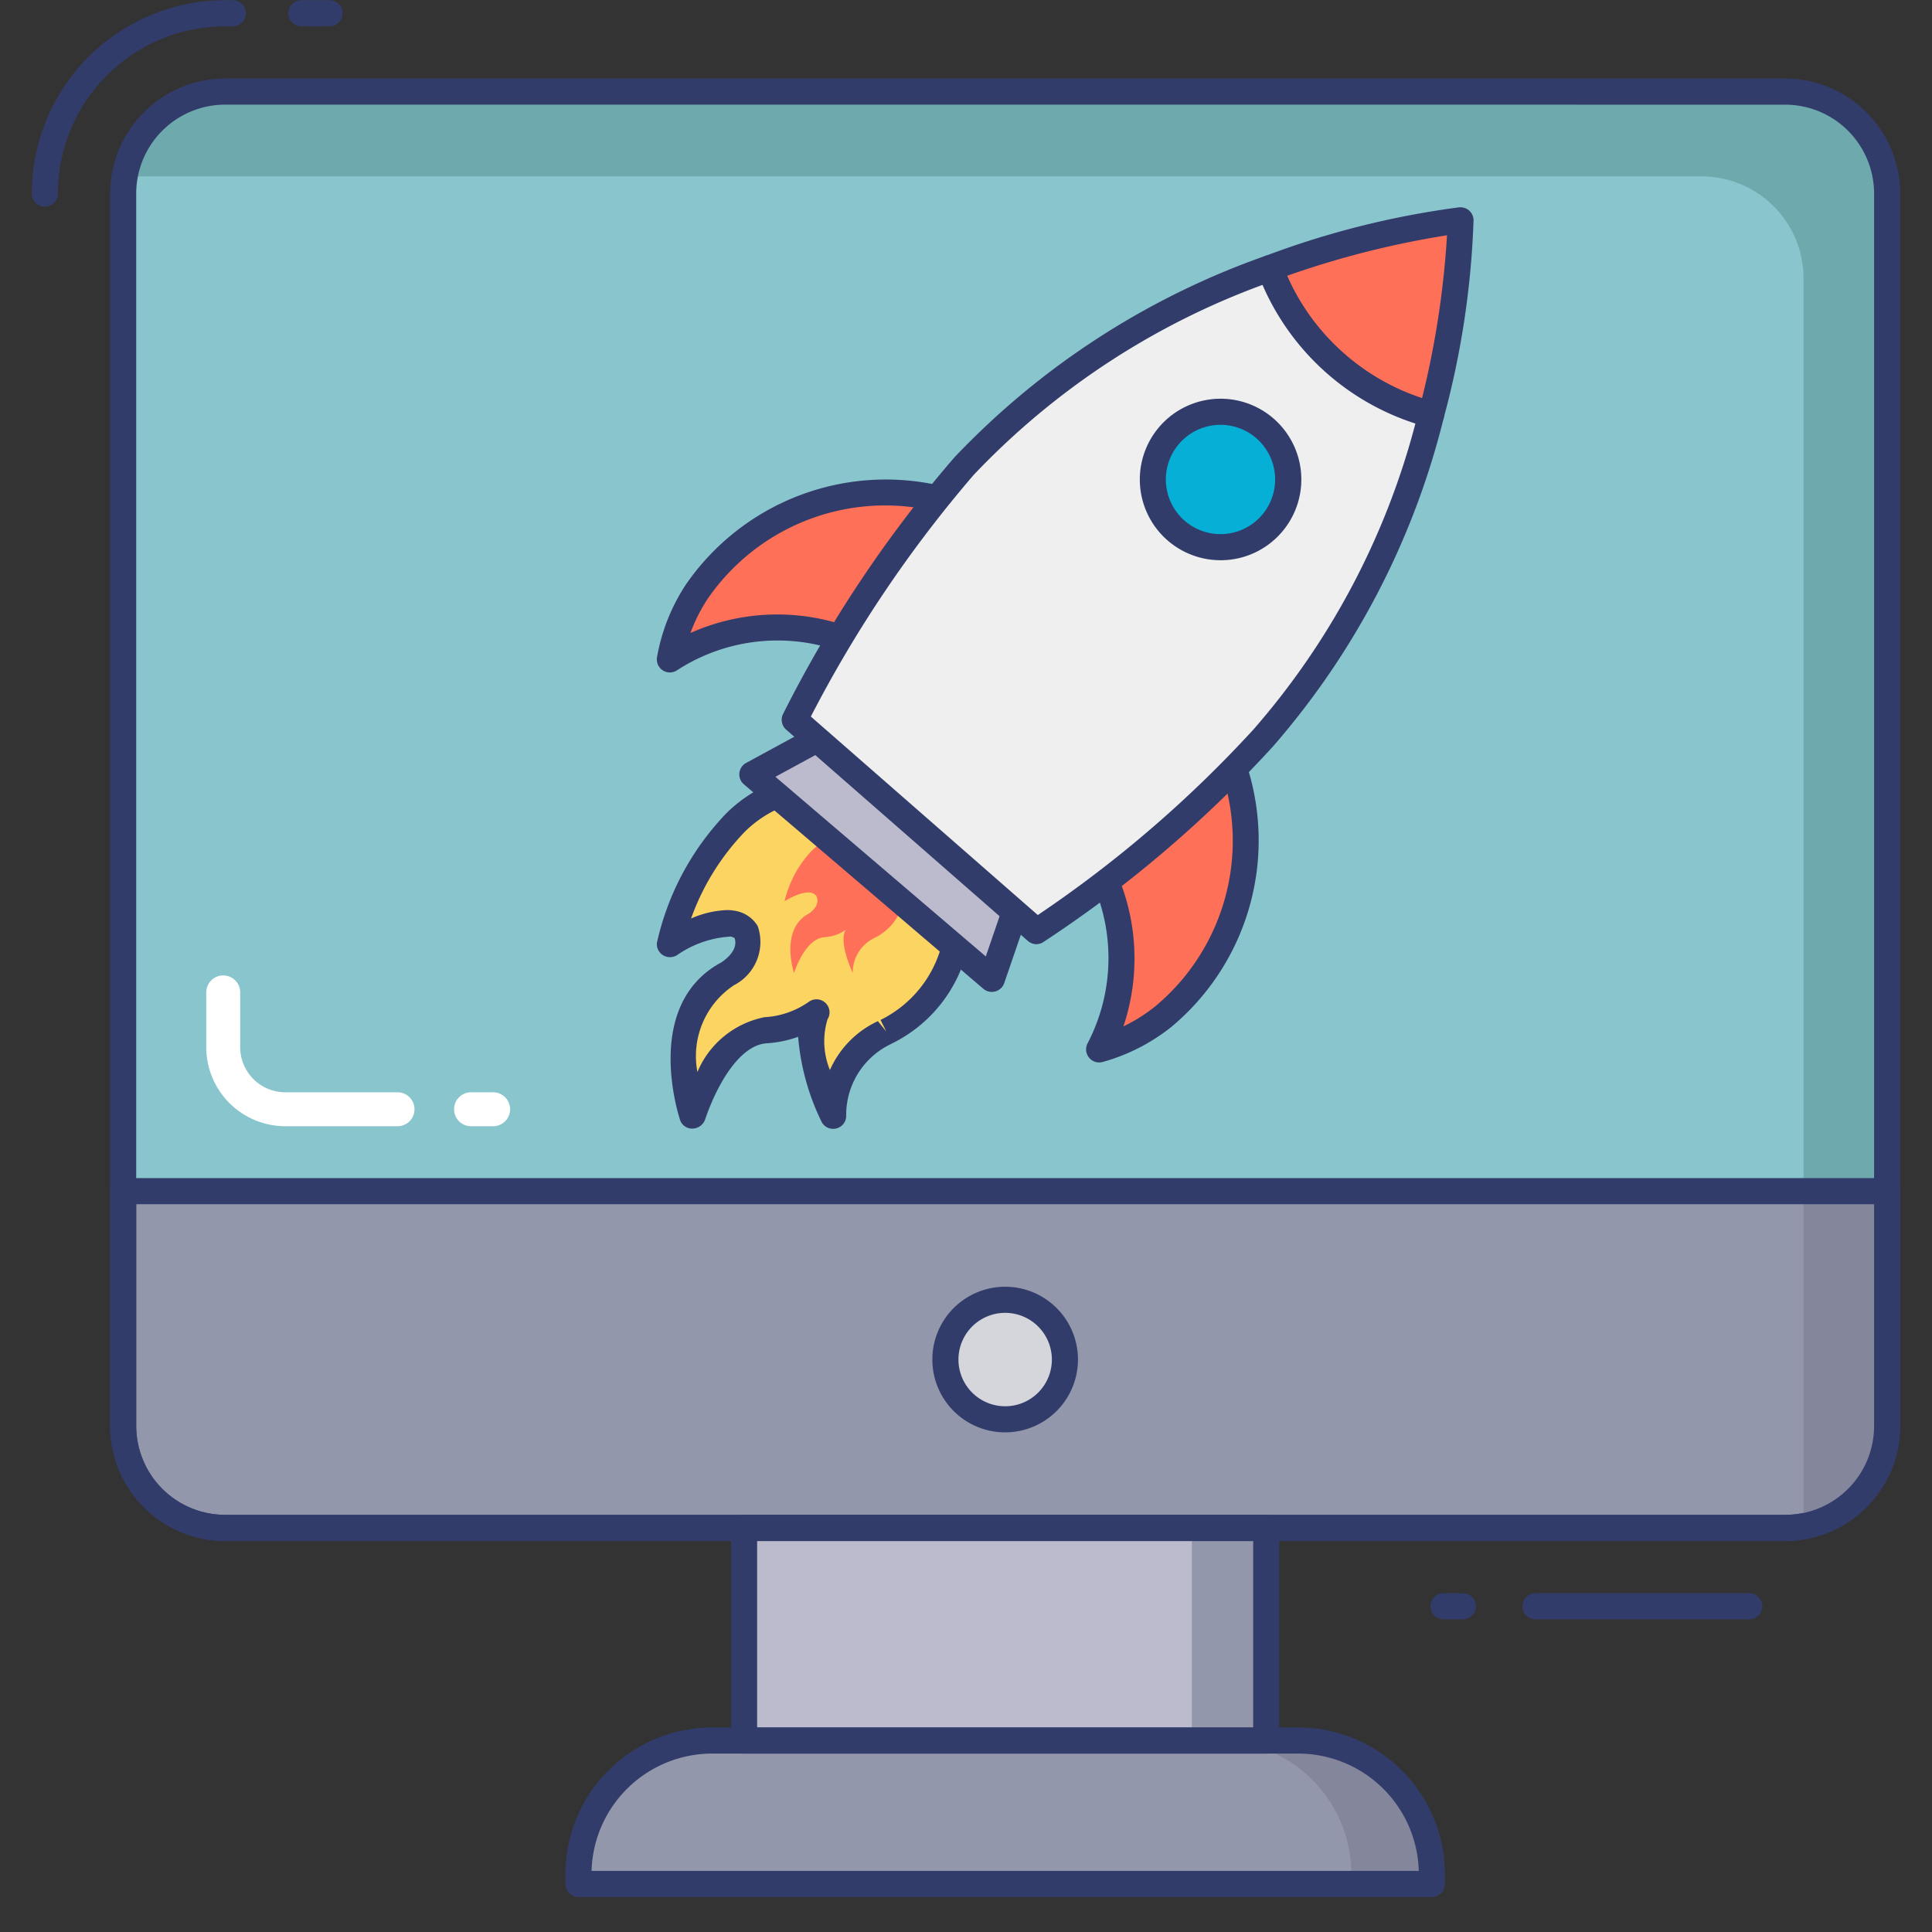 <svg height="512" viewBox="0 0 74 74" width="512" xmlns="http://www.w3.org/2000/svg"><rect x="0" y="0" width="74" height="74" fill="#333333" stroke="none"/><g id="color_line" data-name="color line"><rect fill="#89c5cd" height="55.016" rx="3.906" width="67.565" x="4.717" y="3.508"/><path d="m69.08 10.667v34.833h3.2v-38.083a3.907 3.907 0 0 0 -3.9-3.91h-59.76a3.889 3.889 0 0 0 -3.85 3.31 3.494 3.494 0 0 1 .65-.06h59.76a3.907 3.907 0 0 1 3.9 3.91z" fill="#6eaaad"/><path d="m4.717 45.624v9a3.9 3.9 0 0 0 3.9 3.9h59.764a3.9 3.9 0 0 0 3.9-3.9v-9z" fill="#9297ab"/><path d="m28.503 58.524h19.994v8.142h-19.994z" fill="#bbbbcd"/><path d="m45.65 58.527h2.85v8.14h-2.85z" fill="#9297ab"/><path d="m49.725 66.667h-22.45a5.119 5.119 0 0 0 -5.119 5.119v.375h32.688v-.375a5.119 5.119 0 0 0 -5.119-5.119z" fill="#9297ab"/><path d="m54.84 71.787v.37h-3.08v-.37a5.117 5.117 0 0 0 -5.12-5.12h3.08a5.117 5.117 0 0 1 5.12 5.12z" fill="#84879c"/><circle cx="38.5" cy="52.074" fill="#d5d6db" r="2.289"/><path d="m38.5 54.863a2.789 2.789 0 1 1 2.789-2.789 2.792 2.792 0 0 1 -2.789 2.789zm0-4.578a1.789 1.789 0 1 0 1.789 1.789 1.79 1.79 0 0 0 -1.789-1.789z" fill="#323c6b"/><path d="m35.862 19.079a8.8 8.8 0 0 0 -9.178 3.593 6.91 6.91 0 0 0 -1.027 2.585 7.521 7.521 0 0 1 6.451-.856" fill="#fe7058"/><path d="m25.658 25.757a.5.5 0 0 1 -.492-.588 7.366 7.366 0 0 1 1.1-2.772 9.3 9.3 0 0 1 9.734-3.797.5.5 0 0 1 -.268.964 8.255 8.255 0 0 0 -8.632 3.381 6.371 6.371 0 0 0 -.655 1.3 8.166 8.166 0 0 1 5.813-.322.5.5 0 0 1 -.3.953 7.064 7.064 0 0 0 -6.021.794.5.5 0 0 1 -.279.087z" fill="#323c6b"/><path d="m47.274 29.444a8.8 8.8 0 0 1 -2.7 9.48 6.91 6.91 0 0 1 -2.475 1.27 7.521 7.521 0 0 0 .233-6.5" fill="#fe7058"/><path d="m42.1 40.694a.5.5 0 0 1 -.44-.737 7.062 7.062 0 0 0 .213-6.07.5.5 0 1 1 .92-.392 8.169 8.169 0 0 1 .236 5.818 6.31 6.31 0 0 0 1.232-.778 8.253 8.253 0 0 0 2.543-8.911.5.5 0 1 1 .934-.359 9.3 9.3 0 0 1 -2.85 10.05 7.35 7.35 0 0 1 -2.654 1.361.487.487 0 0 1 -.134.018z" fill="#323c6b"/><path d="m36.587 36.171a4.955 4.955 0 0 1 -2.636 3.344l-.11.056a3.5 3.5 0 0 0 -1.928 3.17c-.059-.105-1.332-2.852-.64-3.957a3.744 3.744 0 0 1 -1.948.678c-1.814.131-2.763 3.188-2.8 3.283-.045-.114-1.295-4.021 1.336-5.44 0 0 1.1-.644.734-1.574-.619-1.029-2.868.386-2.936.434a10 10 0 0 1 2.5-4.646 4.937 4.937 0 0 1 1.589-1.064z" fill="#fcd462"/><path d="m31.91 43.237a.493.493 0 0 1 -.433-.252 9.1 9.1 0 0 1 -.907-3.273 4.33 4.33 0 0 1 -1.211.249c-1.025.074-1.886 1.552-2.349 2.91a.524.524 0 0 1 -.468.356.487.487 0 0 1 -.483-.3c-.017-.043-1.5-4.409 1.564-6.062.012-.008.709-.434.506-.951.01.03-.033-.018-.139-.042a3.993 3.993 0 0 0 -2.05.706.507.507 0 0 1 -.536.014.5.5 0 0 1 -.244-.474 10.415 10.415 0 0 1 2.646-4.952 5.4 5.4 0 0 1 1.751-1.172.5.5 0 0 1 .513.078l6.837 5.716a.5.5 0 0 1 .167.493 5.443 5.443 0 0 1 -2.9 3.682l-.118.06a3.005 3.005 0 0 0 -1.645 2.69.5.5 0 0 1 -.363.506.525.525 0 0 1 -.138.018zm-4.072-8.379a1.712 1.712 0 0 1 .35.034 1.245 1.245 0 0 1 .835.581 1.861 1.861 0 0 1 -.91 2.263 3.254 3.254 0 0 0 -1.4 3.324 3.528 3.528 0 0 1 2.575-2.1 3.254 3.254 0 0 0 1.708-.6.5.5 0 0 1 .7.683 2.894 2.894 0 0 0 .092 1.941 3.714 3.714 0 0 1 1.837-1.871l.325.4-.224-.447a4.453 4.453 0 0 0 2.3-2.716l-6.353-5.311a4.42 4.42 0 0 0 -1.155.829 9.3 9.3 0 0 0 -2.048 3.313 3.755 3.755 0 0 1 1.368-.323z" fill="#323c6b"/><path d="m34.609 34.518a2.068 2.068 0 0 1 -1.1 1.4l-.046.023a1.461 1.461 0 0 0 -.8 1.323c-.025-.044-.556-1.19-.267-1.651a1.562 1.562 0 0 1 -.813.283c-.757.055-1.153 1.33-1.169 1.37-.019-.048-.54-1.678.558-2.27 0 0 .459-.269.306-.657-.258-.43-1.2.161-1.226.181a4.173 4.173 0 0 1 1.045-1.939 2.06 2.06 0 0 1 .663-.444z" fill="#fe7058"/><g fill="#323c6b"><path d="m67 62.024h-8.187a.5.5 0 0 1 0-1h8.187a.5.5 0 0 1 0 1z"/><path d="m56.031 62.024h-.74a.5.5 0 0 1 0-1h.74a.5.5 0 0 1 0 1z"/><path d="m1.717 7.915a.5.5 0 0 1 -.5-.5 7.414 7.414 0 0 1 7.407-7.407h.293a.5.5 0 1 1 0 1h-.293a6.414 6.414 0 0 0 -6.407 6.407.5.5 0 0 1 -.5.5z"/><path d="m12.625 1.008h-1.083a.5.5 0 1 1 0-1h1.083a.5.5 0 1 1 0 1z"/></g><path d="m28.818 29.661 2.68-1.457 7.472 6.427-.982 2.861z" fill="#bbbbcd"/><path d="m37.988 37.992a.5.5 0 0 1 -.325-.12l-9.17-7.831a.5.5 0 0 1 .086-.82l2.681-1.457a.5.5 0 0 1 .565.061l7.475 6.427a.5.5 0 0 1 .147.541l-.982 2.86a.5.5 0 0 1 -.341.32.507.507 0 0 1 -.136.019zm-8.288-8.239 8.058 6.881.633-1.845-6.953-5.981z" fill="#323c6b"/><path d="m55.94 8.438a32.947 32.947 0 0 1 -1.12 7.44 9.07 9.07 0 0 1 -3.77-2.05 8.952 8.952 0 0 1 -2.41-3.56 33.065 33.065 0 0 1 7.3-1.83z" fill="#fe7058"/><path d="m54.82 16.378a.517.517 0 0 1 -.13-.017 9.555 9.555 0 0 1 -3.977-2.161 9.4 9.4 0 0 1 -2.543-3.759.5.5 0 0 1 .3-.64 33.258 33.258 0 0 1 7.42-1.86.516.516 0 0 1 .386.127.5.5 0 0 1 .164.372 33.153 33.153 0 0 1 -1.14 7.56.5.5 0 0 1 -.484.374zm-5.52-5.814a8.587 8.587 0 0 0 5.168 4.685 34.441 34.441 0 0 0 .956-6.237 34.5 34.5 0 0 0 -6.124 1.552z" fill="#323c6b"/><path d="m30.438 27.571a47.735 47.735 0 0 1 6.482-9.713 29.494 29.494 0 0 1 11.72-7.59 8.952 8.952 0 0 0 2.41 3.56 9.07 9.07 0 0 0 3.77 2.05 29.377 29.377 0 0 1 -6.44 12.39 45.554 45.554 0 0 1 -8.684 7.4z" fill="#eeefee"/><path d="m39.7 36.165a.5.5 0 0 1 -.329-.124l-9.259-8.094a.5.5 0 0 1 -.121-.595 47.908 47.908 0 0 1 6.562-9.83 30.241 30.241 0 0 1 11.916-7.722.5.5 0 0 1 .641.3 8.406 8.406 0 0 0 2.277 3.361 8.557 8.557 0 0 0 3.563 1.939.5.5 0 0 1 .35.6 30.14 30.14 0 0 1 -6.55 12.6 46.3 46.3 0 0 1 -8.794 7.487.5.5 0 0 1 -.256.078zm-8.64-8.717 8.69 7.6a46.116 46.116 0 0 0 8.263-7.111 28.92 28.92 0 0 0 6.2-11.714 9.583 9.583 0 0 1 -5.856-5.311 29.011 29.011 0 0 0 -11.067 7.283 47.756 47.756 0 0 0 -6.234 9.253z" fill="#323c6b"/><circle cx="46.748" cy="18.365" fill="#05afd6" r="2.594" transform="matrix(.672 -.74 .74 .672 1.722 40.621)"/><path d="m46.747 21.458a3.093 3.093 0 1 1 2.292-1.012 3.083 3.083 0 0 1 -2.292 1.012zm0-5.186a2.093 2.093 0 1 0 1.407.543 2.088 2.088 0 0 0 -1.406-.543z" fill="#323c6b"/><path d="m68.376 59.024h-59.752a4.411 4.411 0 0 1 -4.406-4.406v-47.203a4.411 4.411 0 0 1 4.406-4.407h59.752a4.411 4.411 0 0 1 4.406 4.406v47.2a4.411 4.411 0 0 1 -4.406 4.41zm-59.752-55.016a3.41 3.41 0 0 0 -3.407 3.407v47.2a3.41 3.41 0 0 0 3.406 3.406h59.753a3.41 3.41 0 0 0 3.406-3.406v-47.2a3.41 3.41 0 0 0 -3.406-3.406z" fill="#323c6b"/><path d="m69.08 46v11.867a4.052 4.052 0 0 1 -.05.6 3.9 3.9 0 0 0 3.25-3.85v-8.617z" fill="#84879c"/><path d="m68.381 59.024h-59.762a4.407 4.407 0 0 1 -4.4-4.4v-9a.5.5 0 0 1 .5-.5h67.564a.5.5 0 0 1 .5.5v9a4.407 4.407 0 0 1 -4.402 4.4zm-63.164-12.9v8.5a3.405 3.405 0 0 0 3.4 3.4h59.764a3.405 3.405 0 0 0 3.4-3.4v-8.5z" fill="#323c6b"/><path d="m54.844 72.66h-32.687a.5.5 0 0 1 -.5-.5v-.375a5.625 5.625 0 0 1 5.619-5.619h22.449a5.625 5.625 0 0 1 5.619 5.619v.375a.5.5 0 0 1 -.5.5zm-32.186-1h31.684a4.625 4.625 0 0 0 -4.618-4.494h-22.449a4.625 4.625 0 0 0 -4.617 4.494z" fill="#323c6b"/><path d="m48.5 67.167h-20a.5.5 0 0 1 -.5-.5v-8.143a.5.5 0 0 1 .5-.5h20a.5.5 0 0 1 .5.5v8.142a.5.5 0 0 1 -.5.501zm-19.5-1h19v-7.143h-19z" fill="#323c6b"/><path d="m15.221 43.137h-4.3a3.029 3.029 0 0 1 -3.021-3.026v-2.1a.65.65 0 0 1 1.3 0v2.1a1.728 1.728 0 0 0 1.726 1.726h4.3a.65.65 0 0 1 0 1.3z" fill="#fff"/><path d="m18.888 43.137h-.846a.65.65 0 1 1 0-1.3h.846a.65.65 0 1 1 0 1.3z" fill="#fff"/></g></svg>